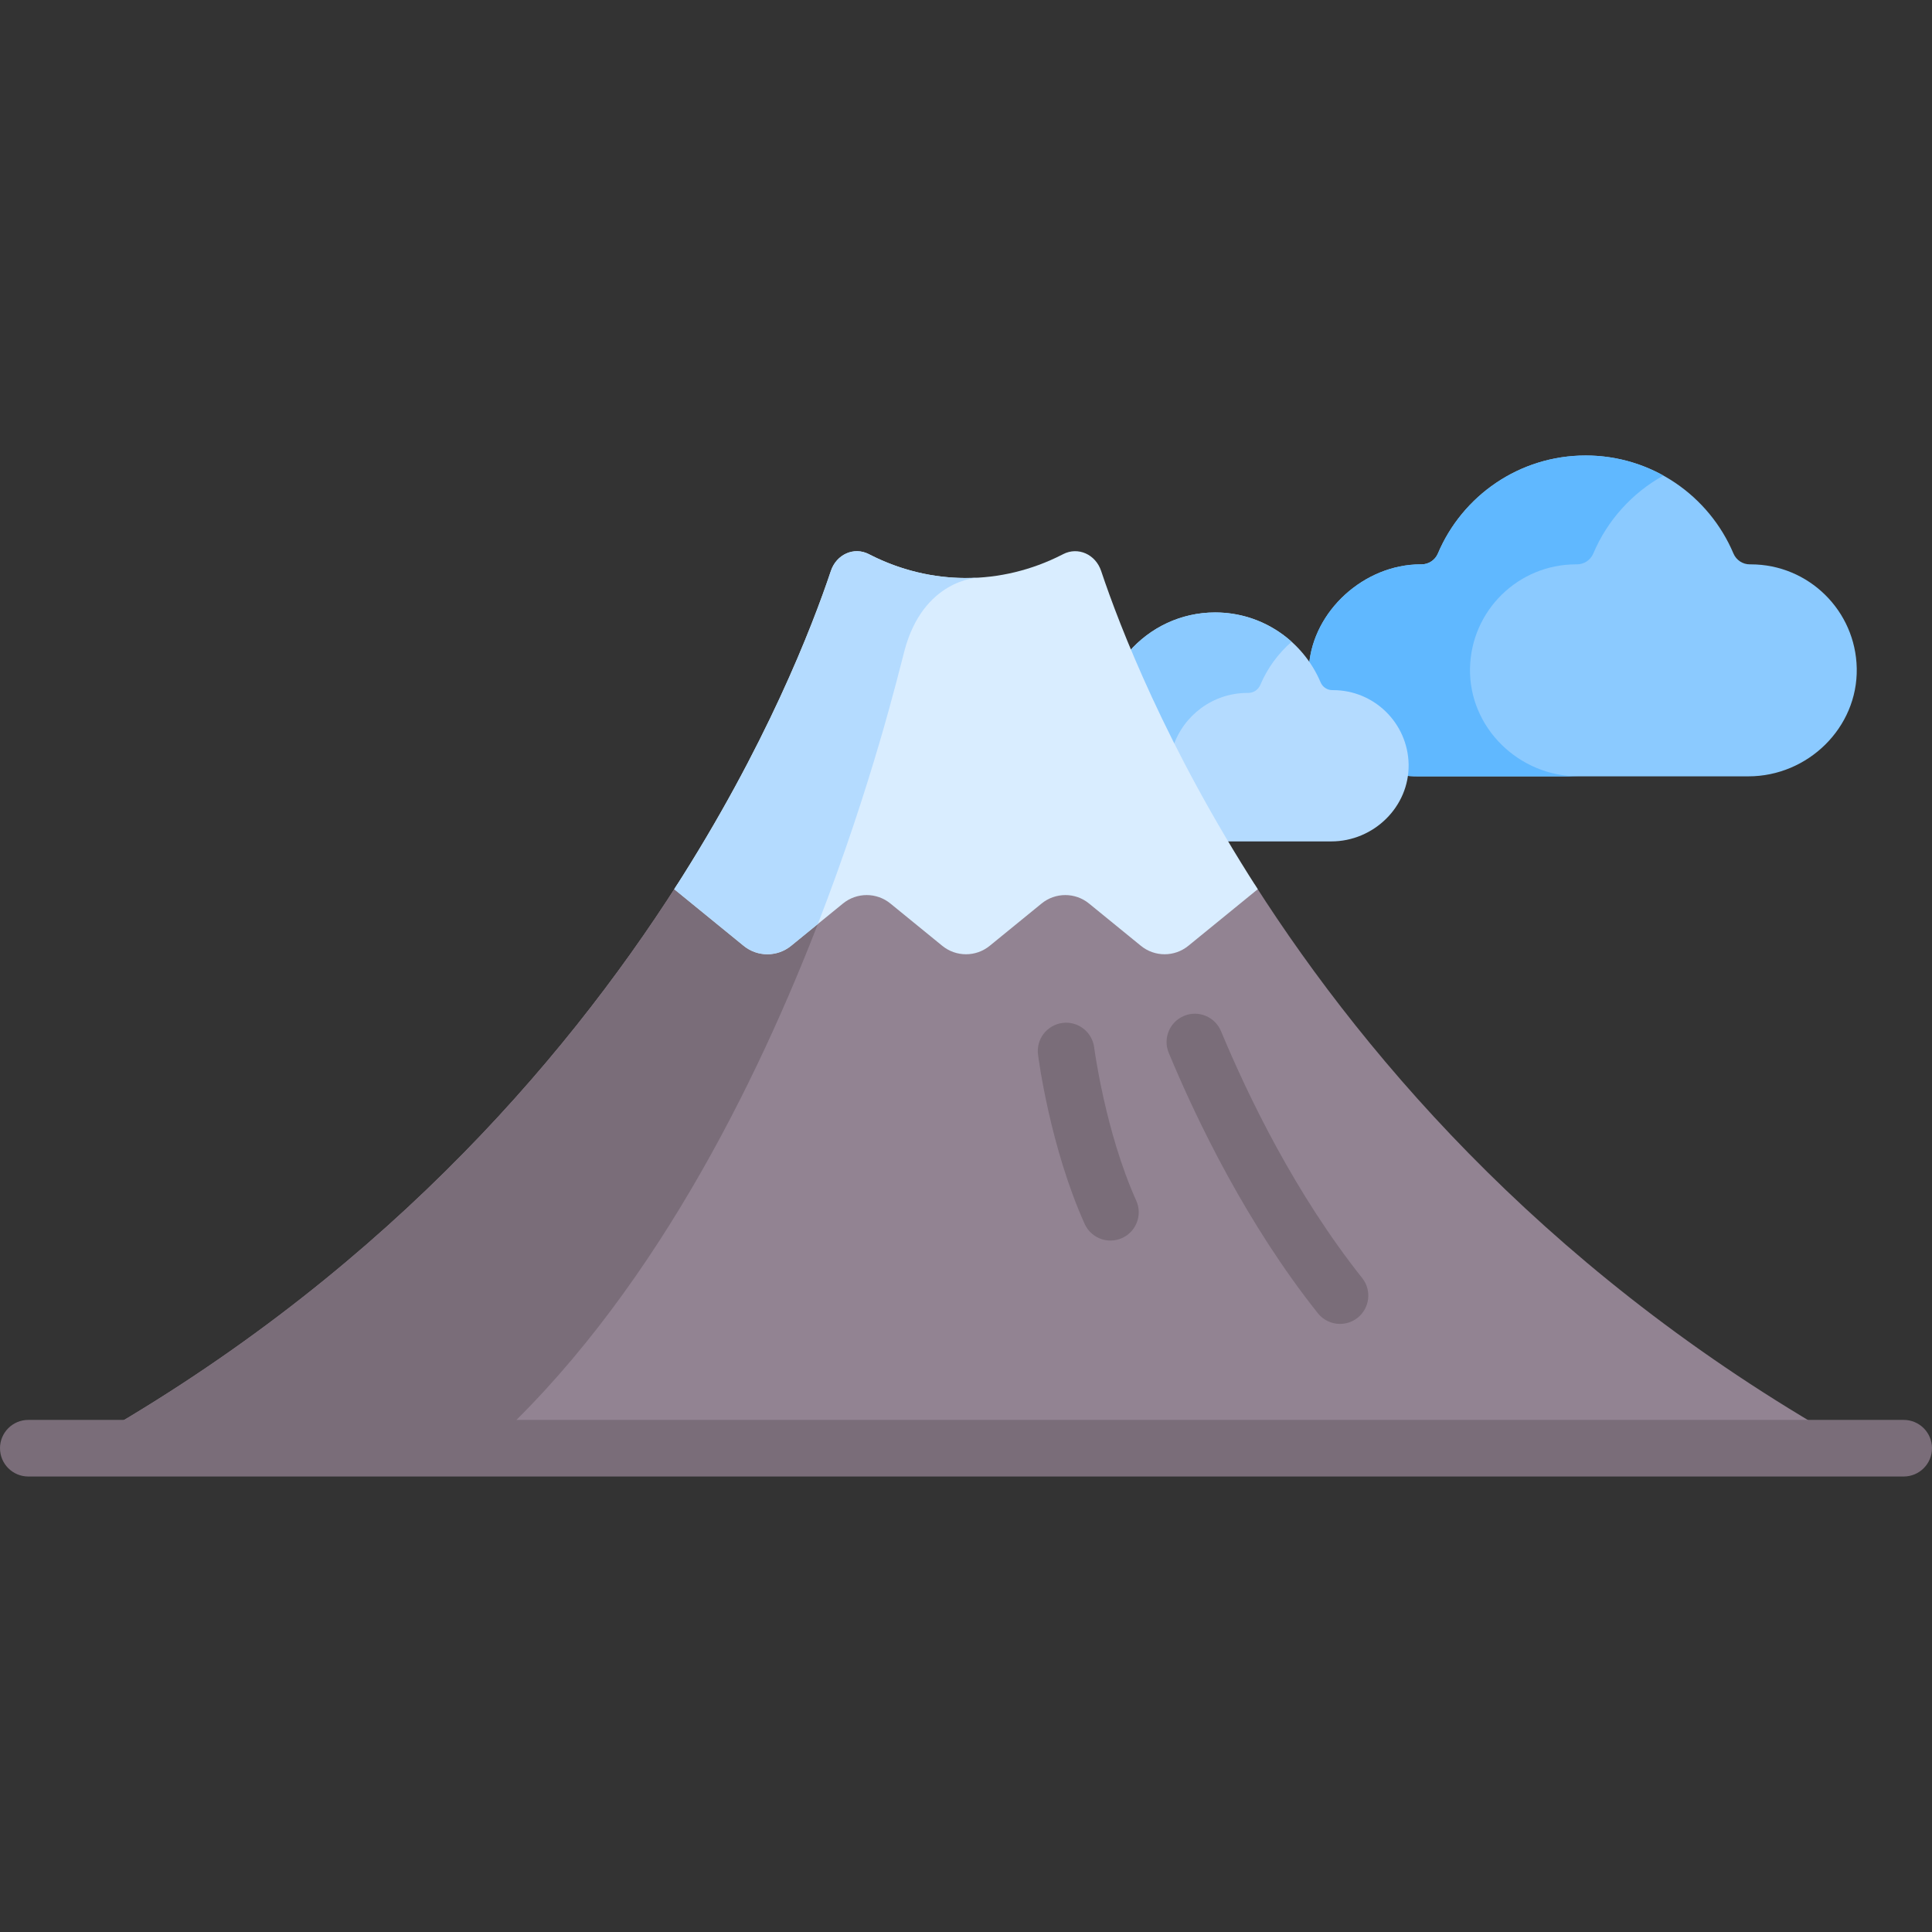 <svg id="Capa_1" enable-background="new 0 0 512 512" height="512" viewBox="0 0 512 512" width="512" xmlns="http://www.w3.org/2000/svg"><rect x="0" y="0" width="512" height="512" fill="#333333" stroke="none"/><path d="m463.972 149.559c-.071 0-.142 0-.213.001-1.924.016-3.635-1.123-4.385-2.895-6.456-15.251-21.551-25.954-39.154-25.954s-32.698 10.703-39.154 25.954c-.75 1.771-2.462 2.91-4.385 2.895-.071 0-.142-.001-.213-.001-14.846 0-28.462 12.248-29.572 26.882.989 1.495 1.861 3.074 2.567 4.744.519 1.226 1.703 2.014 3.034 2.003.049 0 .098-.001.147-.001 10.609 0 19.234 8.5 19.434 19.062.021 1.104-.078 2.181-.242 3.238 1.216.161 2.453.251 3.707.251h87.797c15.748 0 29.015-12.887 28.717-28.632-.29-15.264-12.753-27.547-28.085-27.547z" fill="#8bcaff"/><path d="m389.567 177.104c.289-15.263 12.752-27.546 28.084-27.546.071 0 .142 0 .213.001 1.924.016 3.635-1.123 4.385-2.895 3.715-8.776 10.294-16.04 18.563-20.632-6.1-3.388-13.118-5.323-20.592-5.323-17.603 0-32.698 10.703-39.154 25.955-.75 1.771-2.462 2.91-4.385 2.895-.071 0-.142-.001-.213-.001-14.846 0-28.462 12.248-29.572 26.882.989 1.495 1.861 3.074 2.567 4.744.519 1.226 1.703 2.014 3.034 2.003.049 0 .098-.001.147-.001 10.61 0 19.234 8.5 19.434 19.062.021 1.104-.078 2.181-.242 3.238 1.216.161 2.453.251 3.707.251h42.74c-15.747 0-29.015-12.888-28.716-28.633z" fill="#60b8ff"/><path d="m353.255 182.89c-.051 0-.101.001-.152.001-1.373.012-2.594-.801-3.129-2.065-4.608-10.884-15.38-18.523-27.943-18.523-9.127 0-17.295 4.045-22.855 10.424 5.778 13.667 14.051 30.955 25.492 50.256h28.136c11.238 0 20.707-9.197 20.494-20.433-.207-10.893-9.101-19.66-20.043-19.66z" fill="#b4dbff"/><path d="m330.602 183.633c.052 0 .105.001.158.001 1.422.012 2.688-.83 3.242-2.14 1.87-4.418 4.732-8.308 8.291-11.42-5.371-4.828-12.47-7.771-20.261-7.771-9.127 0-17.295 4.045-22.855 10.424 3.13 7.405 7.001 15.88 11.703 25.155 2.735-8.276 10.53-14.249 19.722-14.249z" fill="#8bcaff"/><path d="m332.474 234.338-17.558 14.314c-3.658 2.982-8.908 2.982-12.566 0l-13.754-11.213c-3.658-2.982-8.908-2.982-12.566 0l-13.75 11.212c-3.658 2.983-8.909 2.983-12.567 0l-13.751-11.212c-3.658-2.982-8.909-2.982-12.567 0l-13.75 11.211c-3.658 2.983-8.909 2.983-12.567 0l-17.553-14.312c-30.586 47.895-80.575 105.511-159.585 149.452h472.121c-79.011-43.941-129-101.557-159.587-149.452z" fill="#928392"/><path d="m217.865 241.949-8.219 6.701c-3.658 2.983-8.909 2.983-12.567 0l-17.553-14.312c-30.587 47.895-80.576 105.511-159.586 149.452h109.017c43.1-38.877 71.586-96.442 88.908-141.841z" fill="#7a6d79"/><path d="m197.079 250.651c3.658 2.983 8.909 2.983 12.567 0l13.749-11.211c3.658-2.983 8.909-2.983 12.567 0l13.751 11.212c3.658 2.983 8.909 2.983 12.567 0l13.75-11.212c3.658-2.983 8.908-2.983 12.566-.001l13.754 11.213c3.658 2.982 8.908 2.982 12.566 0l18.404-15.004c-24.308-37.766-36.596-69.666-41.509-84.344-1.478-4.416-6.134-6.471-10.049-4.458-.121.062-.241.124-.362.185-16.115 8.201-34.686 8.201-50.8 0-.12-.061-.241-.123-.362-.185-3.915-2.013-8.571.042-10.049 4.458-4.913 14.678-17.2 46.578-41.509 84.344z" fill="#d9edff"/><path d="m230.6 147.031c-.12-.061-.241-.123-.362-.185-3.915-2.013-8.571.042-10.049 4.458-4.913 14.678-17.2 46.578-41.509 84.344l18.399 15.002c3.658 2.983 8.909 2.983 12.567 0l7.097-5.787c14.315-36.92 21.363-66.393 22.933-72.358 5-19 19.481-19.416 19.481-19.416l-.001-.001c-9.713.558-19.521-1.459-28.556-6.057z" fill="#b4dbff"/><g fill="#7a6d79"><path d="m355.119 350.853c-2.209 0-4.396-.971-5.877-2.835-18.728-23.574-31.823-50.527-39.511-68.987-1.593-3.824.216-8.215 4.04-9.808 3.825-1.594 8.215.217 9.807 4.04 7.322 17.581 19.756 43.202 37.41 65.425 2.577 3.243 2.036 7.961-1.208 10.537-1.381 1.097-3.027 1.628-4.661 1.628z"/><path d="m294.283 328.759c-2.861 0-5.593-1.646-6.843-4.424-9.145-20.316-12.226-43.864-12.352-44.857-.524-4.108 2.381-7.864 6.49-8.389 4.109-.528 7.862 2.379 8.388 6.486.029.222 2.945 22.371 11.151 40.604 1.7 3.776.017 8.217-3.76 9.917-.999.45-2.045.663-3.074.663z"/><path d="m504.5 391.29h-497c-4.142 0-7.5-3.357-7.5-7.5s3.358-7.5 7.5-7.5h497c4.142 0 7.5 3.357 7.5 7.5s-3.358 7.5-7.5 7.5z"/></g></svg>